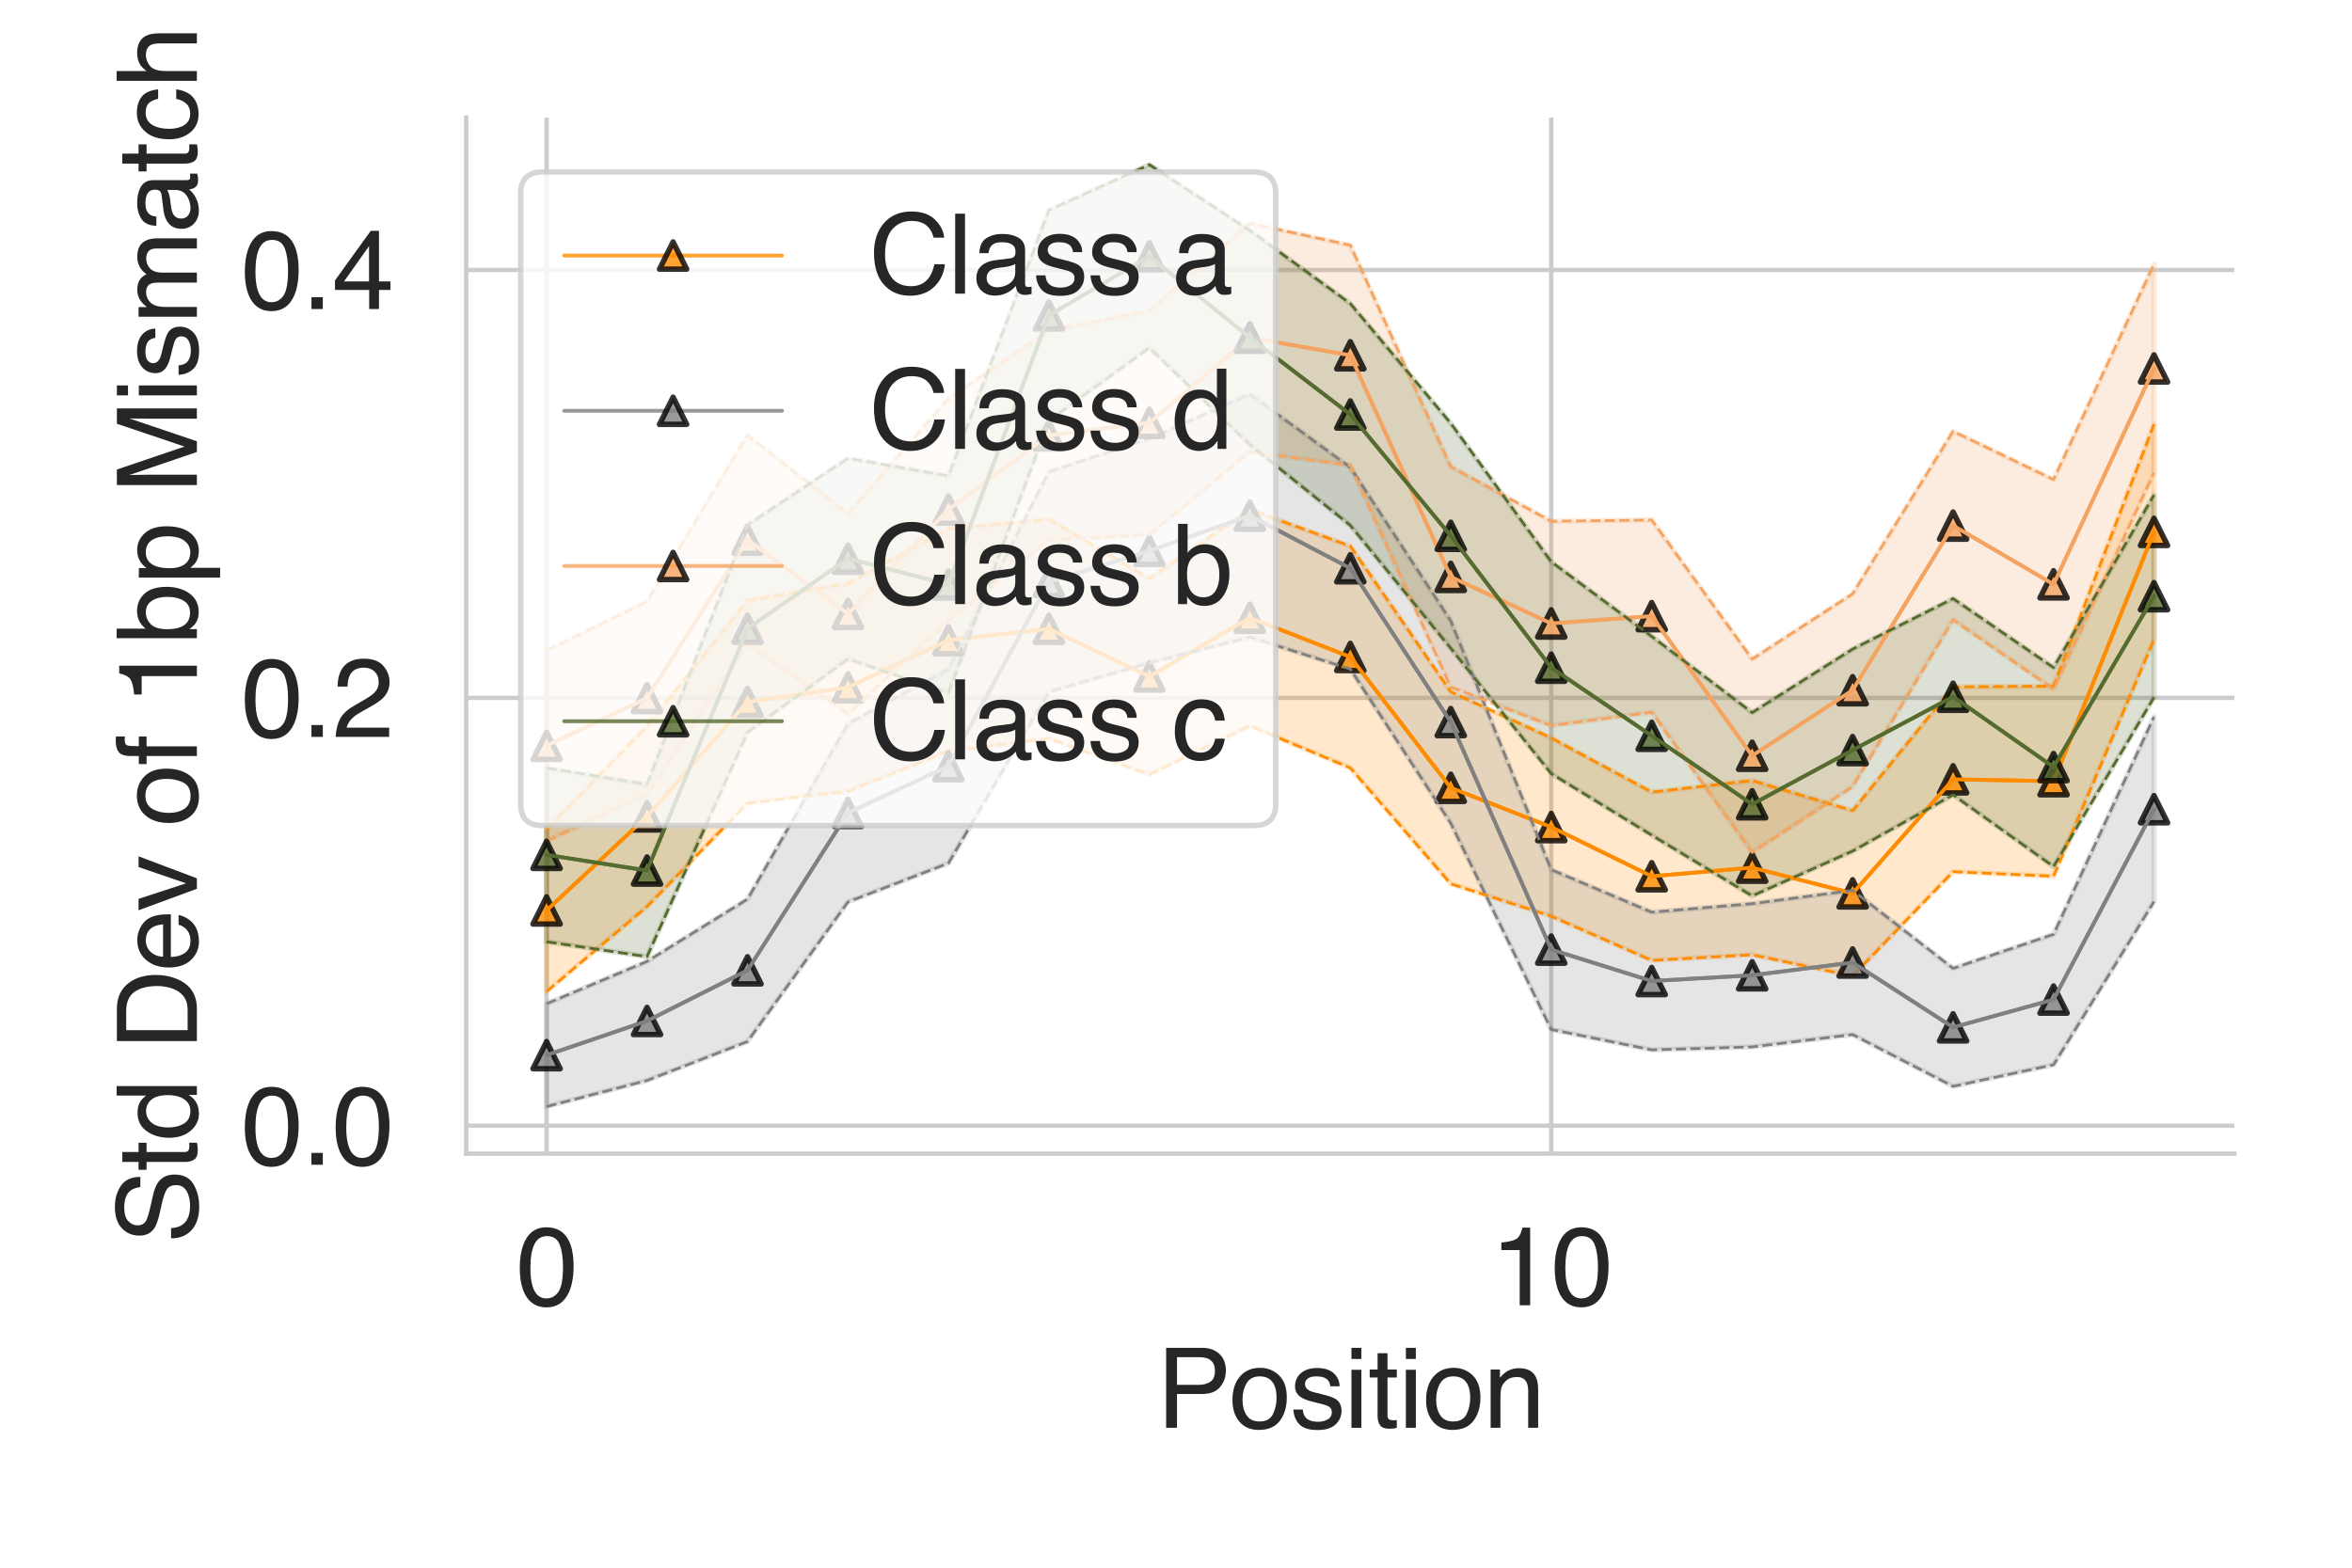 <?xml version="1.0" encoding="utf-8" standalone="no"?>
<!DOCTYPE svg PUBLIC "-//W3C//DTD SVG 1.1//EN"
  "http://www.w3.org/Graphics/SVG/1.1/DTD/svg11.dtd">
<svg height="288pt" version="1.1" viewBox="0 0 432 288" width="432pt" xmlns="http://www.w3.org/2000/svg" xmlns:xlink="http://www.w3.org/1999/xlink">
 <defs>
  <style type="text/css">*{stroke-linecap:butt;stroke-linejoin:round;}</style>
 </defs>
 <g id="figure_1">
  <g id="patch_1">
   <path d="M 0 288 
L 432 288 
L 432 0 
L 0 0 
z
" style="fill:#ffffff;"/>
  </g>
  <g id="axes_1">
   <g id="patch_2">
    <path d="M 85.63 211.94 
L 410.4 211.94 
L 410.4 21.6 
L 85.63 21.6 
z
" style="fill:#ffffff;"/>
   </g>
   <g id="matplotlib.axis_1">
    <g id="xtick_1">
     <g id="line2d_1">
      <path clip-path="url(#p741582a082)" d="M 100.392 211.94 
L 100.392 21.6 
" style="fill:none;stroke:#cccccc;stroke-linecap:round;stroke-width:0.8;"/>
     </g>
     <g id="text_1">
      <!-- 0 -->
      <g style="fill:#262626;" transform="translate(94.831 239.787)scale(0.2 -0.2)">
       <defs>
        <path d="M 1731 4475 
Q 2600 4475 2988 3759 
Q 3288 3206 3288 2244 
Q 3288 1331 3016 734 
Q 2622 -122 1728 -122 
Q 922 -122 528 578 
Q 200 1163 200 2147 
Q 200 2909 397 3456 
Q 766 4475 1731 4475 
z
M 1725 391 
Q 2163 391 2422 778 
Q 2681 1166 2681 2222 
Q 2681 2984 2493 3476 
Q 2306 3969 1766 3969 
Q 1269 3969 1039 3501 
Q 809 3034 809 2125 
Q 809 1441 956 1025 
Q 1181 391 1725 391 
z
" id="Helvetica-30" transform="scale(0.016)"/>
       </defs>
       <use xlink:href="#Helvetica-30"/>
      </g>
     </g>
    </g>
    <g id="xtick_2">
     <g id="line2d_2">
      <path clip-path="url(#p741582a082)" d="M 284.921 211.94 
L 284.921 21.6 
" style="fill:none;stroke:#cccccc;stroke-linecap:round;stroke-width:0.8;"/>
     </g>
     <g id="text_2">
      <!-- 10 -->
      <g style="fill:#262626;" transform="translate(273.799 239.787)scale(0.2 -0.2)">
       <defs>
        <path d="M 613 3169 
L 613 3600 
Q 1222 3659 1462 3798 
Q 1703 3938 1822 4456 
L 2266 4456 
L 2266 0 
L 1666 0 
L 1666 3169 
L 613 3169 
z
" id="Helvetica-31" transform="scale(0.016)"/>
       </defs>
       <use xlink:href="#Helvetica-31"/>
       <use x="55.615" xlink:href="#Helvetica-30"/>
      </g>
     </g>
    </g>
    <g id="text_3">
     <!-- Position -->
     <g style="fill:#262626;" transform="translate(212.44 262.303)scale(0.2 -0.2)">
      <defs>
       <path d="M 547 4591 
L 2613 4591 
Q 3225 4591 3600 4245 
Q 3975 3900 3975 3275 
Q 3975 2738 3640 2339 
Q 3306 1941 2613 1941 
L 1169 1941 
L 1169 0 
L 547 0 
L 547 4591 
z
M 3347 3272 
Q 3347 3778 2972 3959 
Q 2766 4056 2406 4056 
L 1169 4056 
L 1169 2466 
L 2406 2466 
Q 2825 2466 3086 2644 
Q 3347 2822 3347 3272 
z
" id="Helvetica-50" transform="scale(0.016)"/>
       <path d="M 1741 363 
Q 2300 363 2508 786 
Q 2716 1209 2716 1728 
Q 2716 2197 2566 2491 
Q 2328 2953 1747 2953 
Q 1231 2953 997 2559 
Q 763 2166 763 1609 
Q 763 1075 997 719 
Q 1231 363 1741 363 
z
M 1763 3444 
Q 2409 3444 2856 3012 
Q 3303 2581 3303 1744 
Q 3303 934 2909 406 
Q 2516 -122 1688 -122 
Q 997 -122 590 345 
Q 184 813 184 1600 
Q 184 2444 612 2944 
Q 1041 3444 1763 3444 
z
M 1744 3428 
L 1744 3428 
z
" id="Helvetica-6f" transform="scale(0.016)"/>
       <path d="M 747 1050 
Q 772 769 888 619 
Q 1100 347 1625 347 
Q 1938 347 2175 483 
Q 2413 619 2413 903 
Q 2413 1119 2222 1231 
Q 2100 1300 1741 1391 
L 1294 1503 
Q 866 1609 663 1741 
Q 300 1969 300 2372 
Q 300 2847 642 3140 
Q 984 3434 1563 3434 
Q 2319 3434 2653 2991 
Q 2863 2709 2856 2384 
L 2325 2384 
Q 2309 2575 2191 2731 
Q 1997 2953 1519 2953 
Q 1200 2953 1036 2831 
Q 872 2709 872 2509 
Q 872 2291 1088 2159 
Q 1213 2081 1456 2022 
L 1828 1931 
Q 2434 1784 2641 1647 
Q 2969 1431 2969 969 
Q 2969 522 2630 197 
Q 2291 -128 1597 -128 
Q 850 -128 539 211 
Q 228 550 206 1050 
L 747 1050 
z
M 1578 3428 
L 1578 3428 
z
" id="Helvetica-73" transform="scale(0.016)"/>
       <path d="M 413 3331 
L 984 3331 
L 984 0 
L 413 0 
L 413 3331 
z
M 413 4591 
L 984 4591 
L 984 3953 
L 413 3953 
L 413 4591 
z
" id="Helvetica-69" transform="scale(0.016)"/>
       <path d="M 525 4281 
L 1094 4281 
L 1094 3347 
L 1628 3347 
L 1628 2888 
L 1094 2888 
L 1094 703 
Q 1094 528 1213 469 
Q 1278 434 1431 434 
Q 1472 434 1519 436 
Q 1566 438 1628 444 
L 1628 0 
Q 1531 -28 1426 -40 
Q 1322 -53 1200 -53 
Q 806 -53 665 148 
Q 525 350 525 672 
L 525 2888 
L 72 2888 
L 72 3347 
L 525 3347 
L 525 4281 
z
" id="Helvetica-74" transform="scale(0.016)"/>
       <path d="M 413 3347 
L 947 3347 
L 947 2872 
Q 1184 3166 1450 3294 
Q 1716 3422 2041 3422 
Q 2753 3422 3003 2925 
Q 3141 2653 3141 2147 
L 3141 0 
L 2569 0 
L 2569 2109 
Q 2569 2416 2478 2603 
Q 2328 2916 1934 2916 
Q 1734 2916 1606 2875 
Q 1375 2806 1200 2600 
Q 1059 2434 1017 2257 
Q 975 2081 975 1753 
L 975 0 
L 413 0 
L 413 3347 
z
M 1734 3428 
L 1734 3428 
z
" id="Helvetica-6e" transform="scale(0.016)"/>
      </defs>
      <use xlink:href="#Helvetica-50"/>
      <use x="66.699" xlink:href="#Helvetica-6f"/>
      <use x="122.314" xlink:href="#Helvetica-73"/>
      <use x="172.314" xlink:href="#Helvetica-69"/>
      <use x="194.531" xlink:href="#Helvetica-74"/>
      <use x="222.314" xlink:href="#Helvetica-69"/>
      <use x="244.531" xlink:href="#Helvetica-6f"/>
      <use x="300.146" xlink:href="#Helvetica-6e"/>
     </g>
    </g>
   </g>
   <g id="matplotlib.axis_2">
    <g id="ytick_1">
     <g id="line2d_3">
      <path clip-path="url(#p741582a082)" d="M 85.63 206.804 
L 410.4 206.804 
" style="fill:none;stroke:#cccccc;stroke-linecap:round;stroke-width:0.8;"/>
     </g>
     <g id="text_4">
      <!-- 0.0 -->
      <g style="fill:#262626;" transform="translate(44.33 213.978)scale(0.2 -0.2)">
       <defs>
        <path d="M 547 681 
L 1200 681 
L 1200 0 
L 547 0 
L 547 681 
z
" id="Helvetica-2e" transform="scale(0.016)"/>
       </defs>
       <use xlink:href="#Helvetica-30"/>
       <use x="55.615" xlink:href="#Helvetica-2e"/>
       <use x="83.398" xlink:href="#Helvetica-30"/>
      </g>
     </g>
    </g>
    <g id="ytick_2">
     <g id="line2d_4">
      <path clip-path="url(#p741582a082)" d="M 85.63 128.201 
L 410.4 128.201 
" style="fill:none;stroke:#cccccc;stroke-linecap:round;stroke-width:0.8;"/>
     </g>
     <g id="text_5">
      <!-- 0.2 -->
      <g style="fill:#262626;" transform="translate(44.33 135.375)scale(0.2 -0.2)">
       <defs>
        <path d="M 200 0 
Q 231 578 439 1006 
Q 647 1434 1250 1784 
L 1850 2131 
Q 2253 2366 2416 2531 
Q 2672 2791 2672 3125 
Q 2672 3516 2437 3745 
Q 2203 3975 1813 3975 
Q 1234 3975 1013 3538 
Q 894 3303 881 2888 
L 309 2888 
Q 319 3472 525 3841 
Q 891 4491 1816 4491 
Q 2584 4491 2939 4075 
Q 3294 3659 3294 3150 
Q 3294 2613 2916 2231 
Q 2697 2009 2131 1694 
L 1703 1456 
Q 1397 1288 1222 1134 
Q 909 863 828 531 
L 3272 531 
L 3272 0 
L 200 0 
z
" id="Helvetica-32" transform="scale(0.016)"/>
       </defs>
       <use xlink:href="#Helvetica-30"/>
       <use x="55.615" xlink:href="#Helvetica-2e"/>
       <use x="83.398" xlink:href="#Helvetica-32"/>
      </g>
     </g>
    </g>
    <g id="ytick_3">
     <g id="line2d_5">
      <path clip-path="url(#p741582a082)" d="M 85.63 49.598 
L 410.4 49.598 
" style="fill:none;stroke:#cccccc;stroke-linecap:round;stroke-width:0.8;"/>
     </g>
     <g id="text_6">
      <!-- 0.4 -->
      <g style="fill:#262626;" transform="translate(44.33 56.772)scale(0.2 -0.2)">
       <defs>
        <path d="M 2116 1584 
L 2116 3613 
L 681 1584 
L 2116 1584 
z
M 2125 0 
L 2125 1094 
L 163 1094 
L 163 1644 
L 2213 4488 
L 2688 4488 
L 2688 1584 
L 3347 1584 
L 3347 1094 
L 2688 1094 
L 2688 0 
L 2125 0 
z
" id="Helvetica-34" transform="scale(0.016)"/>
       </defs>
       <use xlink:href="#Helvetica-30"/>
       <use x="55.615" xlink:href="#Helvetica-2e"/>
       <use x="83.398" xlink:href="#Helvetica-34"/>
      </g>
     </g>
    </g>
    <g id="text_7">
     <!-- Std Dev of 1bp Mismatch -->
     <g style="fill:#262626;" transform="translate(36.161 228.478)rotate(-90)scale(0.2 -0.2)">
      <defs>
       <path d="M 894 1481 
Q 916 1091 1078 847 
Q 1388 391 2169 391 
Q 2519 391 2806 491 
Q 3363 684 3363 1184 
Q 3363 1559 3128 1719 
Q 2891 1875 2384 1991 
L 1763 2131 
Q 1153 2269 900 2434 
Q 463 2722 463 3294 
Q 463 3913 891 4309 
Q 1319 4706 2103 4706 
Q 2825 4706 3329 4357 
Q 3834 4009 3834 3244 
L 3250 3244 
Q 3203 3613 3050 3809 
Q 2766 4169 2084 4169 
Q 1534 4169 1293 3937 
Q 1053 3706 1053 3400 
Q 1053 3063 1334 2906 
Q 1519 2806 2169 2656 
L 2813 2509 
Q 3278 2403 3531 2219 
Q 3969 1897 3969 1284 
Q 3969 522 3414 194 
Q 2859 -134 2125 -134 
Q 1269 -134 784 303 
Q 300 738 309 1481 
L 894 1481 
z
M 2150 4716 
L 2150 4716 
z
" id="Helvetica-53" transform="scale(0.016)"/>
       <path d="M 769 1634 
Q 769 1097 997 734 
Q 1225 372 1728 372 
Q 2119 372 2370 708 
Q 2622 1044 2622 1672 
Q 2622 2306 2362 2611 
Q 2103 2916 1722 2916 
Q 1297 2916 1033 2591 
Q 769 2266 769 1634 
z
M 1616 3406 
Q 2000 3406 2259 3244 
Q 2409 3150 2600 2916 
L 2600 4606 
L 3141 4606 
L 3141 0 
L 2634 0 
L 2634 466 
Q 2438 156 2169 18 
Q 1900 -119 1553 -119 
Q 994 -119 584 351 
Q 175 822 175 1603 
Q 175 2334 548 2870 
Q 922 3406 1616 3406 
z
" id="Helvetica-64" transform="scale(0.016)"/>
       <path id="Helvetica-20" transform="scale(0.016)"/>
       <path d="M 2250 531 
Q 2566 531 2769 597 
Q 3131 719 3363 1066 
Q 3547 1344 3628 1778 
Q 3675 2038 3675 2259 
Q 3675 3113 3336 3584 
Q 2997 4056 2244 4056 
L 1141 4056 
L 1141 531 
L 2250 531 
z
M 516 4591 
L 2375 4591 
Q 3322 4591 3844 3919 
Q 4309 3313 4309 2366 
Q 4309 1634 4034 1044 
Q 3550 0 2369 0 
L 516 0 
L 516 4591 
z
" id="Helvetica-44" transform="scale(0.016)"/>
       <path d="M 1806 3422 
Q 2163 3422 2497 3255 
Q 2831 3088 3006 2822 
Q 3175 2569 3231 2231 
Q 3281 2000 3281 1494 
L 828 1494 
Q 844 984 1069 676 
Q 1294 369 1766 369 
Q 2206 369 2469 659 
Q 2619 828 2681 1050 
L 3234 1050 
Q 3213 866 3089 639 
Q 2966 413 2813 269 
Q 2556 19 2178 -69 
Q 1975 -119 1719 -119 
Q 1094 -119 659 336 
Q 225 791 225 1609 
Q 225 2416 662 2919 
Q 1100 3422 1806 3422 
z
M 2703 1941 
Q 2669 2306 2544 2525 
Q 2313 2931 1772 2931 
Q 1384 2931 1121 2651 
Q 859 2372 844 1941 
L 2703 1941 
z
M 1753 3428 
L 1753 3428 
z
" id="Helvetica-65" transform="scale(0.016)"/>
       <path d="M 688 3347 
L 1581 622 
L 2516 3347 
L 3131 3347 
L 1869 0 
L 1269 0 
L 34 3347 
L 688 3347 
z
" id="Helvetica-76" transform="scale(0.016)"/>
       <path d="M 553 3856 
Q 566 4206 675 4369 
Q 872 4656 1434 4656 
Q 1488 4656 1544 4653 
Q 1600 4650 1672 4644 
L 1672 4131 
Q 1584 4138 1545 4139 
Q 1506 4141 1472 4141 
Q 1216 4141 1166 4008 
Q 1116 3875 1116 3331 
L 1672 3331 
L 1672 2888 
L 1109 2888 
L 1109 0 
L 553 0 
L 553 2888 
L 88 2888 
L 88 3331 
L 553 3331 
L 553 3856 
z
" id="Helvetica-66" transform="scale(0.016)"/>
       <path d="M 369 4606 
L 916 4606 
L 916 2941 
Q 1100 3181 1356 3307 
Q 1613 3434 1913 3434 
Q 2538 3434 2927 3004 
Q 3316 2575 3316 1738 
Q 3316 944 2931 419 
Q 2547 -106 1866 -106 
Q 1484 -106 1222 78 
Q 1066 188 888 428 
L 888 0 
L 369 0 
L 369 4606 
z
M 1831 391 
Q 2288 391 2514 753 
Q 2741 1116 2741 1709 
Q 2741 2238 2514 2584 
Q 2288 2931 1847 2931 
Q 1463 2931 1173 2647 
Q 884 2363 884 1709 
Q 884 1238 1003 944 
Q 1225 391 1831 391 
z
" id="Helvetica-62" transform="scale(0.016)"/>
       <path d="M 1825 378 
Q 2219 378 2480 708 
Q 2741 1038 2741 1694 
Q 2741 2094 2625 2381 
Q 2406 2934 1825 2934 
Q 1241 2934 1025 2350 
Q 909 2038 909 1556 
Q 909 1169 1025 897 
Q 1244 378 1825 378 
z
M 369 3331 
L 916 3331 
L 916 2888 
Q 1084 3116 1284 3241 
Q 1569 3428 1953 3428 
Q 2522 3428 2919 2992 
Q 3316 2556 3316 1747 
Q 3316 653 2744 184 
Q 2381 -113 1900 -113 
Q 1522 -113 1266 53 
Q 1116 147 931 375 
L 931 -1334 
L 369 -1334 
L 369 3331 
z
" id="Helvetica-70" transform="scale(0.016)"/>
       <path d="M 472 4591 
L 1363 4591 
L 2681 709 
L 3991 4591 
L 4872 4591 
L 4872 0 
L 4281 0 
L 4281 2709 
Q 4281 2850 4287 3175 
Q 4294 3500 4294 3872 
L 2984 0 
L 2369 0 
L 1050 3872 
L 1050 3731 
Q 1050 3563 1058 3217 
Q 1066 2872 1066 2709 
L 1066 0 
L 472 0 
L 472 4591 
z
" id="Helvetica-4d" transform="scale(0.016)"/>
       <path d="M 413 3347 
L 969 3347 
L 969 2872 
Q 1169 3119 1331 3231 
Q 1609 3422 1963 3422 
Q 2363 3422 2606 3225 
Q 2744 3113 2856 2894 
Q 3044 3163 3297 3292 
Q 3550 3422 3866 3422 
Q 4541 3422 4784 2934 
Q 4916 2672 4916 2228 
L 4916 0 
L 4331 0 
L 4331 2325 
Q 4331 2659 4164 2784 
Q 3997 2909 3756 2909 
Q 3425 2909 3186 2687 
Q 2947 2466 2947 1947 
L 2947 0 
L 2375 0 
L 2375 2184 
Q 2375 2525 2294 2681 
Q 2166 2916 1816 2916 
Q 1497 2916 1236 2669 
Q 975 2422 975 1775 
L 975 0 
L 413 0 
L 413 3347 
z
" id="Helvetica-6d" transform="scale(0.016)"/>
       <path d="M 844 891 
Q 844 647 1022 506 
Q 1200 366 1444 366 
Q 1741 366 2019 503 
Q 2488 731 2488 1250 
L 2488 1703 
Q 2384 1638 2221 1594 
Q 2059 1550 1903 1531 
L 1563 1488 
Q 1256 1447 1103 1359 
Q 844 1213 844 891 
z
M 2206 2028 
Q 2400 2053 2466 2191 
Q 2503 2266 2503 2406 
Q 2503 2694 2298 2823 
Q 2094 2953 1713 2953 
Q 1272 2953 1088 2716 
Q 984 2584 953 2325 
L 428 2325 
Q 444 2944 830 3186 
Q 1216 3428 1725 3428 
Q 2316 3428 2684 3203 
Q 3050 2978 3050 2503 
L 3050 575 
Q 3050 488 3086 434 
Q 3122 381 3238 381 
Q 3275 381 3322 386 
Q 3369 391 3422 400 
L 3422 -16 
Q 3291 -53 3222 -62 
Q 3153 -72 3034 -72 
Q 2744 -72 2613 134 
Q 2544 244 2516 444 
Q 2344 219 2022 53 
Q 1700 -113 1313 -113 
Q 847 -113 551 170 
Q 256 453 256 878 
Q 256 1344 547 1600 
Q 838 1856 1309 1916 
L 2206 2028 
z
M 1741 3428 
L 1741 3428 
z
" id="Helvetica-61" transform="scale(0.016)"/>
       <path d="M 1703 3444 
Q 2269 3444 2623 3169 
Q 2978 2894 3050 2222 
L 2503 2222 
Q 2453 2531 2275 2736 
Q 2097 2941 1703 2941 
Q 1166 2941 934 2416 
Q 784 2075 784 1575 
Q 784 1072 996 728 
Q 1209 384 1666 384 
Q 2016 384 2220 598 
Q 2425 813 2503 1184 
L 3050 1184 
Q 2956 519 2581 211 
Q 2206 -97 1622 -97 
Q 966 -97 575 383 
Q 184 863 184 1581 
Q 184 2463 612 2953 
Q 1041 3444 1703 3444 
z
M 1616 3428 
L 1616 3428 
z
" id="Helvetica-63" transform="scale(0.016)"/>
       <path d="M 413 4606 
L 975 4606 
L 975 2894 
Q 1175 3147 1334 3250 
Q 1606 3428 2013 3428 
Q 2741 3428 3000 2919 
Q 3141 2641 3141 2147 
L 3141 0 
L 2563 0 
L 2563 2109 
Q 2563 2478 2469 2650 
Q 2316 2925 1894 2925 
Q 1544 2925 1259 2684 
Q 975 2444 975 1775 
L 975 0 
L 413 0 
L 413 4606 
z
" id="Helvetica-68" transform="scale(0.016)"/>
      </defs>
      <use xlink:href="#Helvetica-53"/>
      <use x="66.699" xlink:href="#Helvetica-74"/>
      <use x="94.482" xlink:href="#Helvetica-64"/>
      <use x="150.098" xlink:href="#Helvetica-20"/>
      <use x="177.881" xlink:href="#Helvetica-44"/>
      <use x="250.098" xlink:href="#Helvetica-65"/>
      <use x="305.713" xlink:href="#Helvetica-76"/>
      <use x="355.713" xlink:href="#Helvetica-20"/>
      <use x="383.496" xlink:href="#Helvetica-6f"/>
      <use x="439.111" xlink:href="#Helvetica-66"/>
      <use x="466.895" xlink:href="#Helvetica-20"/>
      <use x="494.678" xlink:href="#Helvetica-31"/>
      <use x="550.293" xlink:href="#Helvetica-62"/>
      <use x="605.908" xlink:href="#Helvetica-70"/>
      <use x="661.523" xlink:href="#Helvetica-20"/>
      <use x="689.307" xlink:href="#Helvetica-4d"/>
      <use x="772.607" xlink:href="#Helvetica-69"/>
      <use x="794.824" xlink:href="#Helvetica-73"/>
      <use x="844.824" xlink:href="#Helvetica-6d"/>
      <use x="928.125" xlink:href="#Helvetica-61"/>
      <use x="983.74" xlink:href="#Helvetica-74"/>
      <use x="1011.523" xlink:href="#Helvetica-63"/>
      <use x="1061.523" xlink:href="#Helvetica-68"/>
     </g>
    </g>
   </g>
   <g id="PolyCollection_1">
    <defs>
     <path d="M 100.392 -135.638 
L 100.392 -105.845 
L 118.845 -121.449 
L 137.298 -140.454 
L 155.751 -142.643 
L 174.204 -149.985 
L 192.656 -152.338 
L 211.109 -145.708 
L 229.562 -154.657 
L 248.015 -146.925 
L 266.468 -125.627 
L 284.921 -119.685 
L 303.374 -111.563 
L 321.826 -112.597 
L 340.279 -108.689 
L 358.732 -127.855 
L 377.185 -127.023 
L 395.638 -170.528 
L 395.638 -210.051 
L 395.638 -210.051 
L 377.185 -161.963 
L 358.732 -161.805 
L 340.279 -139.075 
L 321.826 -144.607 
L 303.374 -142.481 
L 284.921 -152.43 
L 266.468 -160.915 
L 248.015 -187.686 
L 229.562 -194.386 
L 211.109 -181.723 
L 192.656 -192.624 
L 174.204 -190.818 
L 155.751 -180.804 
L 137.298 -177.671 
L 118.845 -154.597 
L 100.392 -135.638 
z
" id="m7755d7f82c" style="stroke:#ff8c00;stroke-opacity:0.2;"/>
    </defs>
    <g clip-path="url(#p741582a082)">
     <use style="fill:#ff8c00;fill-opacity:0.2;stroke:#ff8c00;stroke-opacity:0.2;" x="0" xlink:href="#m7755d7f82c" y="288"/>
    </g>
   </g>
   <g id="PolyCollection_2">
    <defs>
     <path d="M 100.392 -103.611 
L 100.392 -84.712 
L 118.845 -89.504 
L 137.298 -96.661 
L 155.751 -122.304 
L 174.204 -129.418 
L 192.656 -160.877 
L 211.109 -166.212 
L 229.562 -170.943 
L 248.015 -165.084 
L 266.468 -136.756 
L 284.921 -98.867 
L 303.374 -95.126 
L 321.826 -95.672 
L 340.279 -97.935 
L 358.732 -88.425 
L 377.185 -92.384 
L 395.638 -122.373 
L 395.638 -156.306 
L 395.638 -156.306 
L 377.185 -116.361 
L 358.732 -110.109 
L 340.279 -124.423 
L 321.826 -121.986 
L 303.374 -120.426 
L 284.921 -128.233 
L 266.468 -173.941 
L 248.015 -202.129 
L 229.562 -215.603 
L 211.109 -207.399 
L 192.656 -201.337 
L 174.204 -165.078 
L 155.751 -155.039 
L 137.298 -122.82 
L 118.845 -111.38 
L 100.392 -103.611 
z
" id="m77bac8845a" style="stroke:#808080;stroke-opacity:0.2;"/>
    </defs>
    <g clip-path="url(#p741582a082)">
     <use style="fill:#808080;fill-opacity:0.2;stroke:#808080;stroke-opacity:0.2;" x="0" xlink:href="#m77bac8845a" y="288"/>
    </g>
   </g>
   <g id="PolyCollection_3">
    <defs>
     <path d="M 100.392 -168.464 
L 100.392 -133.513 
L 118.845 -142.011 
L 137.298 -169.657 
L 155.751 -156.795 
L 174.204 -173.996 
L 192.656 -188.787 
L 211.109 -189.765 
L 229.562 -204.966 
L 248.015 -202.513 
L 266.468 -161.781 
L 284.921 -154.693 
L 303.374 -157.156 
L 321.826 -131.406 
L 340.279 -143.489 
L 358.732 -174.132 
L 377.185 -161.405 
L 395.638 -201.165 
L 395.638 -239.464 
L 395.638 -239.464 
L 377.185 -199.906 
L 358.732 -208.761 
L 340.279 -178.91 
L 321.826 -166.923 
L 303.374 -192.472 
L 284.921 -192.241 
L 266.468 -202.26 
L 248.015 -242.952 
L 229.562 -246.97 
L 211.109 -230.911 
L 192.656 -227.259 
L 174.204 -214.775 
L 155.751 -193.645 
L 137.298 -208.043 
L 118.845 -177.511 
L 100.392 -168.464 
z
" id="m8e15e6472b" style="stroke:#f4a460;stroke-opacity:0.2;"/>
    </defs>
    <g clip-path="url(#p741582a082)">
     <use style="fill:#f4a460;fill-opacity:0.2;stroke:#f4a460;stroke-opacity:0.2;" x="0" xlink:href="#m8e15e6472b" y="288"/>
    </g>
   </g>
   <g id="PolyCollection_4">
    <defs>
     <path d="M 100.392 -146.913 
L 100.392 -114.991 
L 118.845 -112.25 
L 137.298 -153.447 
L 155.751 -166.94 
L 174.204 -160.688 
L 192.656 -210.726 
L 211.109 -224.103 
L 229.562 -206.316 
L 248.015 -191.48 
L 266.468 -168.892 
L 284.921 -145.875 
L 303.374 -134.574 
L 321.826 -123.41 
L 340.279 -131.644 
L 358.732 -141.972 
L 377.185 -128.799 
L 395.638 -159.892 
L 395.638 -197.062 
L 395.638 -197.062 
L 377.185 -165.359 
L 358.732 -178.031 
L 340.279 -168.754 
L 321.826 -157.092 
L 303.374 -171.092 
L 284.921 -184.8 
L 266.468 -210.243 
L 248.015 -232.234 
L 229.562 -245.665 
L 211.109 -257.748 
L 192.656 -249.406 
L 174.204 -200.572 
L 155.751 -203.819 
L 137.298 -191.568 
L 118.845 -143.901 
L 100.392 -146.913 
z
" id="m7a8c3b50b5" style="stroke:#556b2f;stroke-opacity:0.2;"/>
    </defs>
    <g clip-path="url(#p741582a082)">
     <use style="fill:#556b2f;fill-opacity:0.2;stroke:#556b2f;stroke-opacity:0.2;" x="0" xlink:href="#m7a8c3b50b5" y="288"/>
    </g>
   </g>
   <g id="line2d_6">
    <path clip-path="url(#p741582a082)" d="M 100.392 167.258 
L 118.845 149.977 
L 137.298 128.938 
L 155.751 126.276 
L 174.204 117.598 
L 192.656 115.519 
L 211.109 124.285 
L 229.562 113.479 
L 248.015 120.694 
L 266.468 144.729 
L 284.921 151.942 
L 303.374 160.978 
L 321.826 159.398 
L 340.279 164.118 
L 358.732 143.17 
L 377.185 143.507 
L 395.638 97.711 
" style="fill:none;stroke:#ff8c00;stroke-linecap:round;stroke-opacity:0.8;stroke-width:0.7;"/>
    <defs>
     <path d="M 0 -2.5 
L -2.5 2.5 
L 2.5 2.5 
z
" id="m6fde2e434e" style="stroke:#000000;stroke-linejoin:miter;stroke-opacity:0.8;"/>
    </defs>
    <g clip-path="url(#p741582a082)">
     <use style="fill:#ff8c00;fill-opacity:0.8;stroke:#000000;stroke-linejoin:miter;stroke-opacity:0.8;" x="100.392" xlink:href="#m6fde2e434e" y="167.258"/>
     <use style="fill:#ff8c00;fill-opacity:0.8;stroke:#000000;stroke-linejoin:miter;stroke-opacity:0.8;" x="118.845" xlink:href="#m6fde2e434e" y="149.977"/>
     <use style="fill:#ff8c00;fill-opacity:0.8;stroke:#000000;stroke-linejoin:miter;stroke-opacity:0.8;" x="137.298" xlink:href="#m6fde2e434e" y="128.938"/>
     <use style="fill:#ff8c00;fill-opacity:0.8;stroke:#000000;stroke-linejoin:miter;stroke-opacity:0.8;" x="155.751" xlink:href="#m6fde2e434e" y="126.276"/>
     <use style="fill:#ff8c00;fill-opacity:0.8;stroke:#000000;stroke-linejoin:miter;stroke-opacity:0.8;" x="174.204" xlink:href="#m6fde2e434e" y="117.598"/>
     <use style="fill:#ff8c00;fill-opacity:0.8;stroke:#000000;stroke-linejoin:miter;stroke-opacity:0.8;" x="192.656" xlink:href="#m6fde2e434e" y="115.519"/>
     <use style="fill:#ff8c00;fill-opacity:0.8;stroke:#000000;stroke-linejoin:miter;stroke-opacity:0.8;" x="211.109" xlink:href="#m6fde2e434e" y="124.285"/>
     <use style="fill:#ff8c00;fill-opacity:0.8;stroke:#000000;stroke-linejoin:miter;stroke-opacity:0.8;" x="229.562" xlink:href="#m6fde2e434e" y="113.479"/>
     <use style="fill:#ff8c00;fill-opacity:0.8;stroke:#000000;stroke-linejoin:miter;stroke-opacity:0.8;" x="248.015" xlink:href="#m6fde2e434e" y="120.694"/>
     <use style="fill:#ff8c00;fill-opacity:0.8;stroke:#000000;stroke-linejoin:miter;stroke-opacity:0.8;" x="266.468" xlink:href="#m6fde2e434e" y="144.729"/>
     <use style="fill:#ff8c00;fill-opacity:0.8;stroke:#000000;stroke-linejoin:miter;stroke-opacity:0.8;" x="284.921" xlink:href="#m6fde2e434e" y="151.942"/>
     <use style="fill:#ff8c00;fill-opacity:0.8;stroke:#000000;stroke-linejoin:miter;stroke-opacity:0.8;" x="303.374" xlink:href="#m6fde2e434e" y="160.978"/>
     <use style="fill:#ff8c00;fill-opacity:0.8;stroke:#000000;stroke-linejoin:miter;stroke-opacity:0.8;" x="321.826" xlink:href="#m6fde2e434e" y="159.398"/>
     <use style="fill:#ff8c00;fill-opacity:0.8;stroke:#000000;stroke-linejoin:miter;stroke-opacity:0.8;" x="340.279" xlink:href="#m6fde2e434e" y="164.118"/>
     <use style="fill:#ff8c00;fill-opacity:0.8;stroke:#000000;stroke-linejoin:miter;stroke-opacity:0.8;" x="358.732" xlink:href="#m6fde2e434e" y="143.17"/>
     <use style="fill:#ff8c00;fill-opacity:0.8;stroke:#000000;stroke-linejoin:miter;stroke-opacity:0.8;" x="377.185" xlink:href="#m6fde2e434e" y="143.507"/>
     <use style="fill:#ff8c00;fill-opacity:0.8;stroke:#000000;stroke-linejoin:miter;stroke-opacity:0.8;" x="395.638" xlink:href="#m6fde2e434e" y="97.711"/>
    </g>
   </g>
   <g id="line2d_7">
    <path clip-path="url(#p741582a082)" d="M 100.392 167.258 
L 118.845 149.977 
L 137.298 128.938 
L 155.751 126.276 
L 174.204 117.598 
L 192.656 115.519 
L 211.109 124.285 
L 229.562 113.479 
L 248.015 120.694 
L 266.468 144.729 
L 284.921 151.942 
L 303.374 160.978 
L 321.826 159.398 
L 340.279 164.118 
L 358.732 143.17 
L 377.185 143.507 
L 395.638 97.711 
" style="fill:none;stroke:#ff8c00;stroke-linecap:round;stroke-width:0.7;"/>
   </g>
   <g id="line2d_8">
    <path clip-path="url(#p741582a082)" d="M 100.392 182.155 
L 118.845 166.551 
L 137.298 147.546 
L 155.751 145.357 
L 174.204 138.015 
L 192.656 135.662 
L 211.109 142.292 
L 229.562 133.343 
L 248.015 141.075 
L 266.468 162.373 
L 284.921 168.315 
L 303.374 176.437 
L 321.826 175.403 
L 340.279 179.311 
L 358.732 160.145 
L 377.185 160.977 
L 395.638 117.472 
" style="fill:none;stroke:#ff8c00;stroke-dasharray:1.85,0.8;stroke-dashoffset:0;stroke-width:0.5;"/>
   </g>
   <g id="line2d_9">
    <path clip-path="url(#p741582a082)" d="M 100.392 152.362 
L 118.845 133.403 
L 137.298 110.329 
L 155.751 107.196 
L 174.204 97.182 
L 192.656 95.376 
L 211.109 106.277 
L 229.562 93.614 
L 248.015 100.314 
L 266.468 127.085 
L 284.921 135.57 
L 303.374 145.519 
L 321.826 143.393 
L 340.279 148.925 
L 358.732 126.195 
L 377.185 126.037 
L 395.638 77.949 
" style="fill:none;stroke:#ff8c00;stroke-dasharray:1.85,0.8;stroke-dashoffset:0;stroke-width:0.5;"/>
   </g>
   <g id="line2d_10">
    <path clip-path="url(#p741582a082)" d="M 100.392 193.839 
L 118.845 187.558 
L 137.298 178.259 
L 155.751 149.328 
L 174.204 140.752 
L 192.656 106.893 
L 211.109 101.195 
L 229.562 94.727 
L 248.015 104.394 
L 266.468 132.651 
L 284.921 174.45 
L 303.374 180.224 
L 321.826 179.171 
L 340.279 176.821 
L 358.732 188.733 
L 377.185 183.628 
L 395.638 148.661 
" style="fill:none;stroke:#808080;stroke-linecap:round;stroke-opacity:0.8;stroke-width:0.7;"/>
    <defs>
     <path d="M 0 -2.5 
L -2.5 2.5 
L 2.5 2.5 
z
" id="mee492d54a5" style="stroke:#000000;stroke-linejoin:miter;stroke-opacity:0.8;"/>
    </defs>
    <g clip-path="url(#p741582a082)">
     <use style="fill:#808080;fill-opacity:0.8;stroke:#000000;stroke-linejoin:miter;stroke-opacity:0.8;" x="100.392" xlink:href="#mee492d54a5" y="193.839"/>
     <use style="fill:#808080;fill-opacity:0.8;stroke:#000000;stroke-linejoin:miter;stroke-opacity:0.8;" x="118.845" xlink:href="#mee492d54a5" y="187.558"/>
     <use style="fill:#808080;fill-opacity:0.8;stroke:#000000;stroke-linejoin:miter;stroke-opacity:0.8;" x="137.298" xlink:href="#mee492d54a5" y="178.259"/>
     <use style="fill:#808080;fill-opacity:0.8;stroke:#000000;stroke-linejoin:miter;stroke-opacity:0.8;" x="155.751" xlink:href="#mee492d54a5" y="149.328"/>
     <use style="fill:#808080;fill-opacity:0.8;stroke:#000000;stroke-linejoin:miter;stroke-opacity:0.8;" x="174.204" xlink:href="#mee492d54a5" y="140.752"/>
     <use style="fill:#808080;fill-opacity:0.8;stroke:#000000;stroke-linejoin:miter;stroke-opacity:0.8;" x="192.656" xlink:href="#mee492d54a5" y="106.893"/>
     <use style="fill:#808080;fill-opacity:0.8;stroke:#000000;stroke-linejoin:miter;stroke-opacity:0.8;" x="211.109" xlink:href="#mee492d54a5" y="101.195"/>
     <use style="fill:#808080;fill-opacity:0.8;stroke:#000000;stroke-linejoin:miter;stroke-opacity:0.8;" x="229.562" xlink:href="#mee492d54a5" y="94.727"/>
     <use style="fill:#808080;fill-opacity:0.8;stroke:#000000;stroke-linejoin:miter;stroke-opacity:0.8;" x="248.015" xlink:href="#mee492d54a5" y="104.394"/>
     <use style="fill:#808080;fill-opacity:0.8;stroke:#000000;stroke-linejoin:miter;stroke-opacity:0.8;" x="266.468" xlink:href="#mee492d54a5" y="132.651"/>
     <use style="fill:#808080;fill-opacity:0.8;stroke:#000000;stroke-linejoin:miter;stroke-opacity:0.8;" x="284.921" xlink:href="#mee492d54a5" y="174.45"/>
     <use style="fill:#808080;fill-opacity:0.8;stroke:#000000;stroke-linejoin:miter;stroke-opacity:0.8;" x="303.374" xlink:href="#mee492d54a5" y="180.224"/>
     <use style="fill:#808080;fill-opacity:0.8;stroke:#000000;stroke-linejoin:miter;stroke-opacity:0.8;" x="321.826" xlink:href="#mee492d54a5" y="179.171"/>
     <use style="fill:#808080;fill-opacity:0.8;stroke:#000000;stroke-linejoin:miter;stroke-opacity:0.8;" x="340.279" xlink:href="#mee492d54a5" y="176.821"/>
     <use style="fill:#808080;fill-opacity:0.8;stroke:#000000;stroke-linejoin:miter;stroke-opacity:0.8;" x="358.732" xlink:href="#mee492d54a5" y="188.733"/>
     <use style="fill:#808080;fill-opacity:0.8;stroke:#000000;stroke-linejoin:miter;stroke-opacity:0.8;" x="377.185" xlink:href="#mee492d54a5" y="183.628"/>
     <use style="fill:#808080;fill-opacity:0.8;stroke:#000000;stroke-linejoin:miter;stroke-opacity:0.8;" x="395.638" xlink:href="#mee492d54a5" y="148.661"/>
    </g>
   </g>
   <g id="line2d_11">
    <path clip-path="url(#p741582a082)" d="M 100.392 193.839 
L 118.845 187.558 
L 137.298 178.259 
L 155.751 149.328 
L 174.204 140.752 
L 192.656 106.893 
L 211.109 101.195 
L 229.562 94.727 
L 248.015 104.394 
L 266.468 132.651 
L 284.921 174.45 
L 303.374 180.224 
L 321.826 179.171 
L 340.279 176.821 
L 358.732 188.733 
L 377.185 183.628 
L 395.638 148.661 
" style="fill:none;stroke:#808080;stroke-linecap:round;stroke-width:0.7;"/>
   </g>
   <g id="line2d_12">
    <path clip-path="url(#p741582a082)" d="M 100.392 203.288 
L 118.845 198.496 
L 137.298 191.339 
L 155.751 165.696 
L 174.204 158.582 
L 192.656 127.123 
L 211.109 121.788 
L 229.562 117.057 
L 248.015 122.916 
L 266.468 151.244 
L 284.921 189.133 
L 303.374 192.874 
L 321.826 192.328 
L 340.279 190.065 
L 358.732 199.575 
L 377.185 195.616 
L 395.638 165.627 
" style="fill:none;stroke:#808080;stroke-dasharray:1.85,0.8;stroke-dashoffset:0;stroke-width:0.5;"/>
   </g>
   <g id="line2d_13">
    <path clip-path="url(#p741582a082)" d="M 100.392 184.389 
L 118.845 176.62 
L 137.298 165.18 
L 155.751 132.961 
L 174.204 122.922 
L 192.656 86.663 
L 211.109 80.601 
L 229.562 72.397 
L 248.015 85.871 
L 266.468 114.059 
L 284.921 159.767 
L 303.374 167.574 
L 321.826 166.014 
L 340.279 163.577 
L 358.732 177.891 
L 377.185 171.639 
L 395.638 131.694 
" style="fill:none;stroke:#808080;stroke-dasharray:1.85,0.8;stroke-dashoffset:0;stroke-width:0.5;"/>
   </g>
   <g id="line2d_14">
    <path clip-path="url(#p741582a082)" d="M 100.392 137.011 
L 118.845 128.239 
L 137.298 99.15 
L 155.751 112.78 
L 174.204 93.614 
L 192.656 79.977 
L 211.109 77.662 
L 229.562 62.032 
L 248.015 65.267 
L 266.468 105.98 
L 284.921 114.533 
L 303.374 113.186 
L 321.826 138.835 
L 340.279 126.801 
L 358.732 96.554 
L 377.185 107.345 
L 395.638 67.686 
" style="fill:none;stroke:#f4a460;stroke-linecap:round;stroke-opacity:0.8;stroke-width:0.7;"/>
    <defs>
     <path d="M 0 -2.5 
L -2.5 2.5 
L 2.5 2.5 
z
" id="m532bd58ba6" style="stroke:#000000;stroke-linejoin:miter;stroke-opacity:0.8;"/>
    </defs>
    <g clip-path="url(#p741582a082)">
     <use style="fill:#f4a460;fill-opacity:0.8;stroke:#000000;stroke-linejoin:miter;stroke-opacity:0.8;" x="100.392" xlink:href="#m532bd58ba6" y="137.011"/>
     <use style="fill:#f4a460;fill-opacity:0.8;stroke:#000000;stroke-linejoin:miter;stroke-opacity:0.8;" x="118.845" xlink:href="#m532bd58ba6" y="128.239"/>
     <use style="fill:#f4a460;fill-opacity:0.8;stroke:#000000;stroke-linejoin:miter;stroke-opacity:0.8;" x="137.298" xlink:href="#m532bd58ba6" y="99.15"/>
     <use style="fill:#f4a460;fill-opacity:0.8;stroke:#000000;stroke-linejoin:miter;stroke-opacity:0.8;" x="155.751" xlink:href="#m532bd58ba6" y="112.78"/>
     <use style="fill:#f4a460;fill-opacity:0.8;stroke:#000000;stroke-linejoin:miter;stroke-opacity:0.8;" x="174.204" xlink:href="#m532bd58ba6" y="93.614"/>
     <use style="fill:#f4a460;fill-opacity:0.8;stroke:#000000;stroke-linejoin:miter;stroke-opacity:0.8;" x="192.656" xlink:href="#m532bd58ba6" y="79.977"/>
     <use style="fill:#f4a460;fill-opacity:0.8;stroke:#000000;stroke-linejoin:miter;stroke-opacity:0.8;" x="211.109" xlink:href="#m532bd58ba6" y="77.662"/>
     <use style="fill:#f4a460;fill-opacity:0.8;stroke:#000000;stroke-linejoin:miter;stroke-opacity:0.8;" x="229.562" xlink:href="#m532bd58ba6" y="62.032"/>
     <use style="fill:#f4a460;fill-opacity:0.8;stroke:#000000;stroke-linejoin:miter;stroke-opacity:0.8;" x="248.015" xlink:href="#m532bd58ba6" y="65.267"/>
     <use style="fill:#f4a460;fill-opacity:0.8;stroke:#000000;stroke-linejoin:miter;stroke-opacity:0.8;" x="266.468" xlink:href="#m532bd58ba6" y="105.98"/>
     <use style="fill:#f4a460;fill-opacity:0.8;stroke:#000000;stroke-linejoin:miter;stroke-opacity:0.8;" x="284.921" xlink:href="#m532bd58ba6" y="114.533"/>
     <use style="fill:#f4a460;fill-opacity:0.8;stroke:#000000;stroke-linejoin:miter;stroke-opacity:0.8;" x="303.374" xlink:href="#m532bd58ba6" y="113.186"/>
     <use style="fill:#f4a460;fill-opacity:0.8;stroke:#000000;stroke-linejoin:miter;stroke-opacity:0.8;" x="321.826" xlink:href="#m532bd58ba6" y="138.835"/>
     <use style="fill:#f4a460;fill-opacity:0.8;stroke:#000000;stroke-linejoin:miter;stroke-opacity:0.8;" x="340.279" xlink:href="#m532bd58ba6" y="126.801"/>
     <use style="fill:#f4a460;fill-opacity:0.8;stroke:#000000;stroke-linejoin:miter;stroke-opacity:0.8;" x="358.732" xlink:href="#m532bd58ba6" y="96.554"/>
     <use style="fill:#f4a460;fill-opacity:0.8;stroke:#000000;stroke-linejoin:miter;stroke-opacity:0.8;" x="377.185" xlink:href="#m532bd58ba6" y="107.345"/>
     <use style="fill:#f4a460;fill-opacity:0.8;stroke:#000000;stroke-linejoin:miter;stroke-opacity:0.8;" x="395.638" xlink:href="#m532bd58ba6" y="67.686"/>
    </g>
   </g>
   <g id="line2d_15">
    <path clip-path="url(#p741582a082)" d="M 100.392 137.011 
L 118.845 128.239 
L 137.298 99.15 
L 155.751 112.78 
L 174.204 93.614 
L 192.656 79.977 
L 211.109 77.662 
L 229.562 62.032 
L 248.015 65.267 
L 266.468 105.98 
L 284.921 114.533 
L 303.374 113.186 
L 321.826 138.835 
L 340.279 126.801 
L 358.732 96.554 
L 377.185 107.345 
L 395.638 67.686 
" style="fill:none;stroke:#f4a460;stroke-linecap:round;stroke-width:0.7;"/>
   </g>
   <g id="line2d_16">
    <path clip-path="url(#p741582a082)" d="M 100.392 154.487 
L 118.845 145.989 
L 137.298 118.343 
L 155.751 131.205 
L 174.204 114.004 
L 192.656 99.213 
L 211.109 98.235 
L 229.562 83.034 
L 248.015 85.487 
L 266.468 126.219 
L 284.921 133.307 
L 303.374 130.844 
L 321.826 156.594 
L 340.279 144.511 
L 358.732 113.868 
L 377.185 126.595 
L 395.638 86.835 
" style="fill:none;stroke:#f4a460;stroke-dasharray:1.85,0.8;stroke-dashoffset:0;stroke-width:0.5;"/>
   </g>
   <g id="line2d_17">
    <path clip-path="url(#p741582a082)" d="M 100.392 119.536 
L 118.845 110.489 
L 137.298 79.957 
L 155.751 94.355 
L 174.204 73.225 
L 192.656 60.741 
L 211.109 57.089 
L 229.562 41.03 
L 248.015 45.048 
L 266.468 85.74 
L 284.921 95.759 
L 303.374 95.528 
L 321.826 121.077 
L 340.279 109.09 
L 358.732 79.239 
L 377.185 88.094 
L 395.638 48.536 
" style="fill:none;stroke:#f4a460;stroke-dasharray:1.85,0.8;stroke-dashoffset:0;stroke-width:0.5;"/>
   </g>
   <g id="line2d_18">
    <path clip-path="url(#p741582a082)" d="M 100.392 157.048 
L 118.845 159.925 
L 137.298 115.492 
L 155.751 102.621 
L 174.204 107.37 
L 192.656 57.934 
L 211.109 47.075 
L 229.562 62.009 
L 248.015 76.143 
L 266.468 98.433 
L 284.921 122.663 
L 303.374 135.167 
L 321.826 147.749 
L 340.279 137.801 
L 358.732 127.999 
L 377.185 140.921 
L 395.638 109.523 
" style="fill:none;stroke:#556b2f;stroke-linecap:round;stroke-opacity:0.8;stroke-width:0.7;"/>
    <defs>
     <path d="M 0 -2.5 
L -2.5 2.5 
L 2.5 2.5 
z
" id="m1df182ffed" style="stroke:#000000;stroke-linejoin:miter;stroke-opacity:0.8;"/>
    </defs>
    <g clip-path="url(#p741582a082)">
     <use style="fill:#556b2f;fill-opacity:0.8;stroke:#000000;stroke-linejoin:miter;stroke-opacity:0.8;" x="100.392" xlink:href="#m1df182ffed" y="157.048"/>
     <use style="fill:#556b2f;fill-opacity:0.8;stroke:#000000;stroke-linejoin:miter;stroke-opacity:0.8;" x="118.845" xlink:href="#m1df182ffed" y="159.925"/>
     <use style="fill:#556b2f;fill-opacity:0.8;stroke:#000000;stroke-linejoin:miter;stroke-opacity:0.8;" x="137.298" xlink:href="#m1df182ffed" y="115.492"/>
     <use style="fill:#556b2f;fill-opacity:0.8;stroke:#000000;stroke-linejoin:miter;stroke-opacity:0.8;" x="155.751" xlink:href="#m1df182ffed" y="102.621"/>
     <use style="fill:#556b2f;fill-opacity:0.8;stroke:#000000;stroke-linejoin:miter;stroke-opacity:0.8;" x="174.204" xlink:href="#m1df182ffed" y="107.37"/>
     <use style="fill:#556b2f;fill-opacity:0.8;stroke:#000000;stroke-linejoin:miter;stroke-opacity:0.8;" x="192.656" xlink:href="#m1df182ffed" y="57.934"/>
     <use style="fill:#556b2f;fill-opacity:0.8;stroke:#000000;stroke-linejoin:miter;stroke-opacity:0.8;" x="211.109" xlink:href="#m1df182ffed" y="47.075"/>
     <use style="fill:#556b2f;fill-opacity:0.8;stroke:#000000;stroke-linejoin:miter;stroke-opacity:0.8;" x="229.562" xlink:href="#m1df182ffed" y="62.009"/>
     <use style="fill:#556b2f;fill-opacity:0.8;stroke:#000000;stroke-linejoin:miter;stroke-opacity:0.8;" x="248.015" xlink:href="#m1df182ffed" y="76.143"/>
     <use style="fill:#556b2f;fill-opacity:0.8;stroke:#000000;stroke-linejoin:miter;stroke-opacity:0.8;" x="266.468" xlink:href="#m1df182ffed" y="98.433"/>
     <use style="fill:#556b2f;fill-opacity:0.8;stroke:#000000;stroke-linejoin:miter;stroke-opacity:0.8;" x="284.921" xlink:href="#m1df182ffed" y="122.663"/>
     <use style="fill:#556b2f;fill-opacity:0.8;stroke:#000000;stroke-linejoin:miter;stroke-opacity:0.8;" x="303.374" xlink:href="#m1df182ffed" y="135.167"/>
     <use style="fill:#556b2f;fill-opacity:0.8;stroke:#000000;stroke-linejoin:miter;stroke-opacity:0.8;" x="321.826" xlink:href="#m1df182ffed" y="147.749"/>
     <use style="fill:#556b2f;fill-opacity:0.8;stroke:#000000;stroke-linejoin:miter;stroke-opacity:0.8;" x="340.279" xlink:href="#m1df182ffed" y="137.801"/>
     <use style="fill:#556b2f;fill-opacity:0.8;stroke:#000000;stroke-linejoin:miter;stroke-opacity:0.8;" x="358.732" xlink:href="#m1df182ffed" y="127.999"/>
     <use style="fill:#556b2f;fill-opacity:0.8;stroke:#000000;stroke-linejoin:miter;stroke-opacity:0.8;" x="377.185" xlink:href="#m1df182ffed" y="140.921"/>
     <use style="fill:#556b2f;fill-opacity:0.8;stroke:#000000;stroke-linejoin:miter;stroke-opacity:0.8;" x="395.638" xlink:href="#m1df182ffed" y="109.523"/>
    </g>
   </g>
   <g id="line2d_19">
    <path clip-path="url(#p741582a082)" d="M 100.392 157.048 
L 118.845 159.925 
L 137.298 115.492 
L 155.751 102.621 
L 174.204 107.37 
L 192.656 57.934 
L 211.109 47.075 
L 229.562 62.009 
L 248.015 76.143 
L 266.468 98.433 
L 284.921 122.663 
L 303.374 135.167 
L 321.826 147.749 
L 340.279 137.801 
L 358.732 127.999 
L 377.185 140.921 
L 395.638 109.523 
" style="fill:none;stroke:#556b2f;stroke-linecap:round;stroke-width:0.7;"/>
   </g>
   <g id="line2d_20">
    <path clip-path="url(#p741582a082)" d="M 100.392 173.009 
L 118.845 175.75 
L 137.298 134.553 
L 155.751 121.06 
L 174.204 127.312 
L 192.656 77.274 
L 211.109 63.897 
L 229.562 81.684 
L 248.015 96.52 
L 266.468 119.108 
L 284.921 142.125 
L 303.374 153.426 
L 321.826 164.59 
L 340.279 156.356 
L 358.732 146.028 
L 377.185 159.201 
L 395.638 128.108 
" style="fill:none;stroke:#556b2f;stroke-dasharray:1.85,0.8;stroke-dashoffset:0;stroke-width:0.5;"/>
   </g>
   <g id="line2d_21">
    <path clip-path="url(#p741582a082)" d="M 100.392 141.087 
L 118.845 144.099 
L 137.298 96.432 
L 155.751 84.181 
L 174.204 87.428 
L 192.656 38.594 
L 211.109 30.252 
L 229.562 42.335 
L 248.015 55.766 
L 266.468 77.757 
L 284.921 103.2 
L 303.374 116.908 
L 321.826 130.908 
L 340.279 119.246 
L 358.732 109.969 
L 377.185 122.641 
L 395.638 90.938 
" style="fill:none;stroke:#556b2f;stroke-dasharray:1.85,0.8;stroke-dashoffset:0;stroke-width:0.5;"/>
   </g>
   <g id="patch_3">
    <path d="M 85.63 211.94 
L 85.63 21.6 
" style="fill:none;stroke:#cccccc;stroke-linecap:square;stroke-linejoin:miter;stroke-width:0.8;"/>
   </g>
   <g id="patch_4">
    <path d="M 85.63 211.94 
L 410.4 211.94 
" style="fill:none;stroke:#cccccc;stroke-linecap:square;stroke-linejoin:miter;stroke-width:0.8;"/>
   </g>
   <g id="legend_1">
    <g id="patch_5">
     <path d="M 99.63 151.662 
L 230.317 151.662 
Q 234.317 151.662 234.317 147.662 
L 234.317 35.6 
Q 234.317 31.6 230.317 31.6 
L 99.63 31.6 
Q 95.63 31.6 95.63 35.6 
L 95.63 147.662 
Q 95.63 151.662 99.63 151.662 
z
" style="fill:#ffffff;opacity:0.8;stroke:#cccccc;stroke-linejoin:miter;"/>
    </g>
    <g id="line2d_22">
     <path d="M 103.63 46.947 
L 143.63 46.947 
" style="fill:none;stroke:#ff8c00;stroke-linecap:round;stroke-opacity:0.8;stroke-width:0.7;"/>
    </g>
    <g id="line2d_23">
     <g>
      <use style="fill:#ff8c00;fill-opacity:0.8;stroke:#000000;stroke-linejoin:miter;stroke-opacity:0.8;" x="123.63" xlink:href="#m6fde2e434e" y="46.947"/>
     </g>
    </g>
    <g id="text_8">
     <!-- Class a -->
     <g style="fill:#262626;" transform="translate(159.63 53.947)scale(0.2 -0.2)">
      <defs>
       <path d="M 2422 4716 
Q 3294 4716 3775 4256 
Q 4256 3797 4309 3213 
L 3703 3213 
Q 3600 3656 3292 3915 
Q 2984 4175 2428 4175 
Q 1750 4175 1333 3698 
Q 916 3222 916 2238 
Q 916 1431 1292 929 
Q 1669 428 2416 428 
Q 3103 428 3463 956 
Q 3653 1234 3747 1688 
L 4353 1688 
Q 4272 963 3816 472 
Q 3269 -119 2341 -119 
Q 1541 -119 997 366 
Q 281 1006 281 2344 
Q 281 3359 819 4009 
Q 1400 4716 2422 4716 
z
M 2297 4716 
L 2297 4716 
z
" id="Helvetica-43" transform="scale(0.016)"/>
       <path d="M 428 4591 
L 991 4591 
L 991 0 
L 428 0 
L 428 4591 
z
" id="Helvetica-6c" transform="scale(0.016)"/>
      </defs>
      <use xlink:href="#Helvetica-43"/>
      <use x="72.217" xlink:href="#Helvetica-6c"/>
      <use x="94.434" xlink:href="#Helvetica-61"/>
      <use x="150.049" xlink:href="#Helvetica-73"/>
      <use x="200.049" xlink:href="#Helvetica-73"/>
      <use x="250.049" xlink:href="#Helvetica-20"/>
      <use x="277.832" xlink:href="#Helvetica-61"/>
     </g>
    </g>
    <g id="line2d_24">
     <path d="M 103.63 75.463 
L 143.63 75.463 
" style="fill:none;stroke:#808080;stroke-linecap:round;stroke-opacity:0.8;stroke-width:0.7;"/>
    </g>
    <g id="line2d_25">
     <g>
      <use style="fill:#808080;fill-opacity:0.8;stroke:#000000;stroke-linejoin:miter;stroke-opacity:0.8;" x="123.63" xlink:href="#mee492d54a5" y="75.463"/>
     </g>
    </g>
    <g id="text_9">
     <!-- Class d -->
     <g style="fill:#262626;" transform="translate(159.63 82.463)scale(0.2 -0.2)">
      <use xlink:href="#Helvetica-43"/>
      <use x="72.217" xlink:href="#Helvetica-6c"/>
      <use x="94.434" xlink:href="#Helvetica-61"/>
      <use x="150.049" xlink:href="#Helvetica-73"/>
      <use x="200.049" xlink:href="#Helvetica-73"/>
      <use x="250.049" xlink:href="#Helvetica-20"/>
      <use x="277.832" xlink:href="#Helvetica-64"/>
     </g>
    </g>
    <g id="line2d_26">
     <path d="M 103.63 103.978 
L 143.63 103.978 
" style="fill:none;stroke:#f4a460;stroke-linecap:round;stroke-opacity:0.8;stroke-width:0.7;"/>
    </g>
    <g id="line2d_27">
     <g>
      <use style="fill:#f4a460;fill-opacity:0.8;stroke:#000000;stroke-linejoin:miter;stroke-opacity:0.8;" x="123.63" xlink:href="#m532bd58ba6" y="103.978"/>
     </g>
    </g>
    <g id="text_10">
     <!-- Class b -->
     <g style="fill:#262626;" transform="translate(159.63 110.978)scale(0.2 -0.2)">
      <use xlink:href="#Helvetica-43"/>
      <use x="72.217" xlink:href="#Helvetica-6c"/>
      <use x="94.434" xlink:href="#Helvetica-61"/>
      <use x="150.049" xlink:href="#Helvetica-73"/>
      <use x="200.049" xlink:href="#Helvetica-73"/>
      <use x="250.049" xlink:href="#Helvetica-20"/>
      <use x="277.832" xlink:href="#Helvetica-62"/>
     </g>
    </g>
    <g id="line2d_28">
     <path d="M 103.63 132.494 
L 143.63 132.494 
" style="fill:none;stroke:#556b2f;stroke-linecap:round;stroke-opacity:0.8;stroke-width:0.7;"/>
    </g>
    <g id="line2d_29">
     <g>
      <use style="fill:#556b2f;fill-opacity:0.8;stroke:#000000;stroke-linejoin:miter;stroke-opacity:0.8;" x="123.63" xlink:href="#m1df182ffed" y="132.494"/>
     </g>
    </g>
    <g id="text_11">
     <!-- Class c -->
     <g style="fill:#262626;" transform="translate(159.63 139.494)scale(0.2 -0.2)">
      <use xlink:href="#Helvetica-43"/>
      <use x="72.217" xlink:href="#Helvetica-6c"/>
      <use x="94.434" xlink:href="#Helvetica-61"/>
      <use x="150.049" xlink:href="#Helvetica-73"/>
      <use x="200.049" xlink:href="#Helvetica-73"/>
      <use x="250.049" xlink:href="#Helvetica-20"/>
      <use x="277.832" xlink:href="#Helvetica-63"/>
     </g>
    </g>
   </g>
  </g>
 </g>
 <defs>
  <clipPath id="p741582a082">
   <rect height="190.34" width="324.77" x="85.63" y="21.6"/>
  </clipPath>
 </defs>
</svg>
